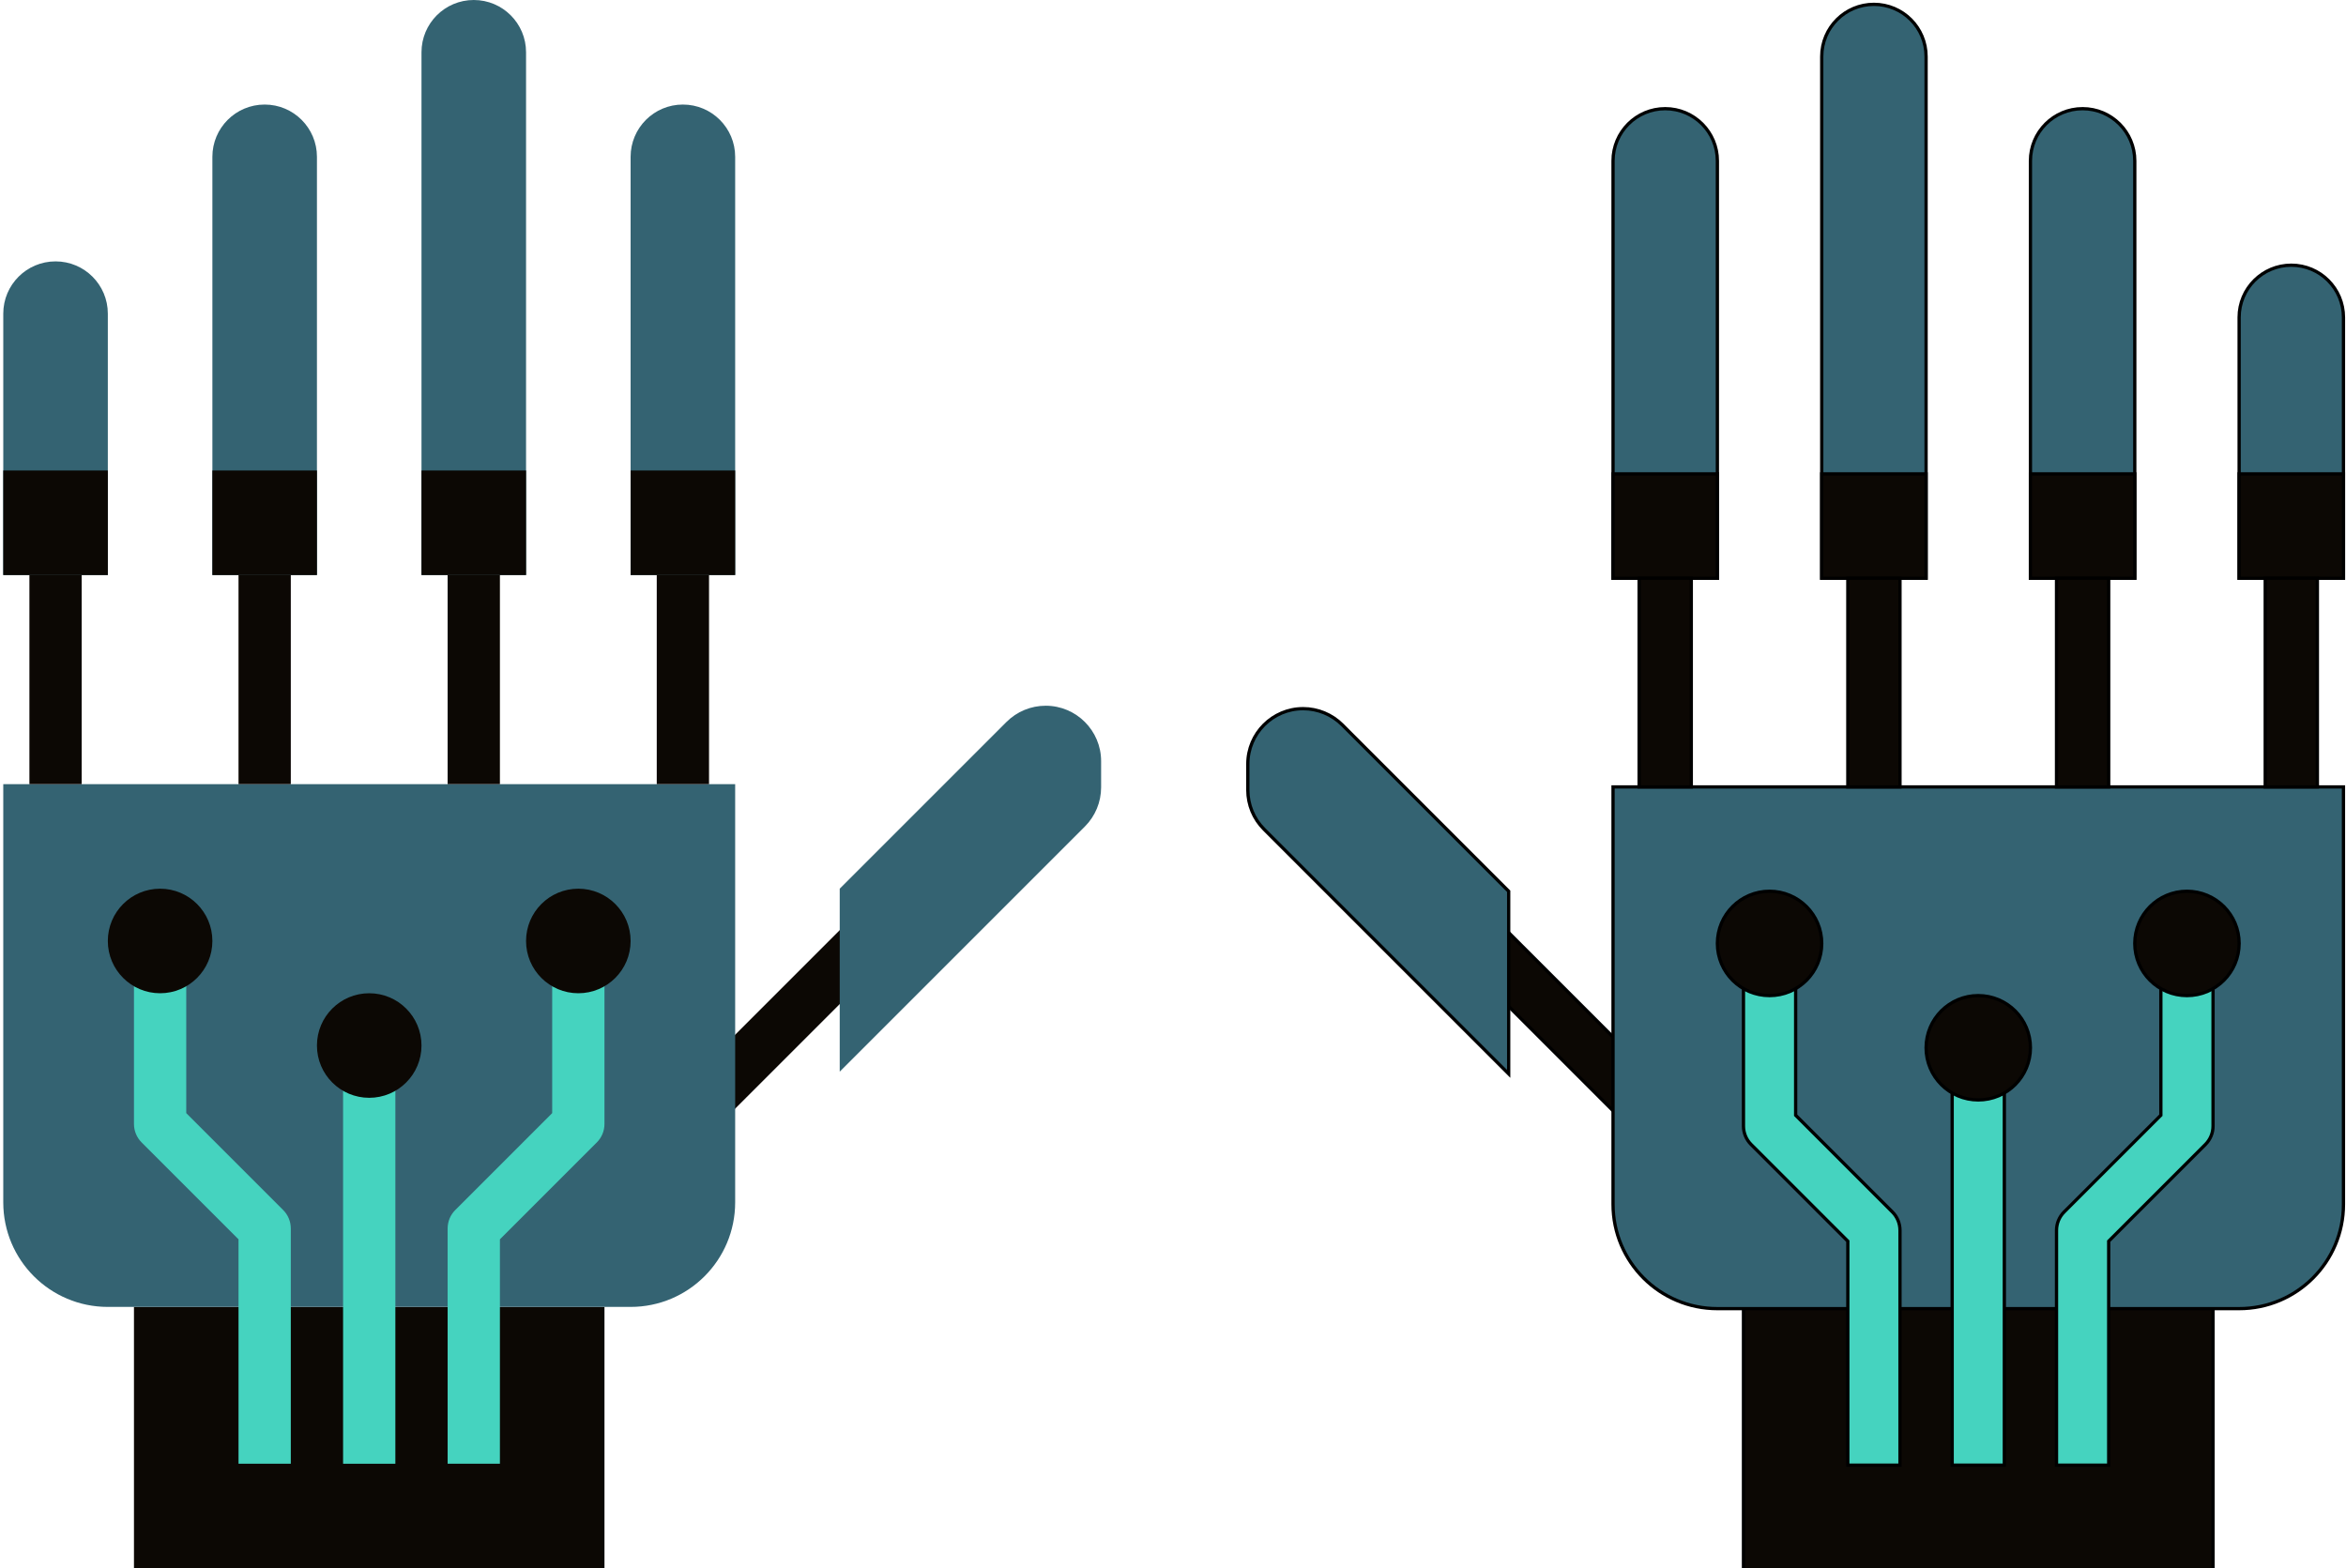 <svg width="718" height="480" xmlns="http://www.w3.org/2000/svg">

 <g>
  <title>background</title>
  <rect fill="none" id="canvas_background" height="482" width="720" y="-1" x="-1"/>
 </g>
 <g>
  <title>Layer 1</title>
  <g id="svg_1" transform="matrix(-1,0,0,1,336,0) ">
   <path id="svg_2" fill="#0c0804" d="m59.945,288.258l11.312,-11.312l58.887,58.887l-11.312,11.312l-58.887,-58.887zm0,0"/>
   <path id="svg_3" fill="#0c0804" d="m295,400l0,80l-144,0l0,-80"/>
   <path id="left_han" fill="#346372" d="m303,400l-160,0c-17.672,0 -32,-14.328 -32,-32l0,-128l224,0l0,128c0,17.672 -14.328,32 -32,32zm0,0"/>
   <path id="lt" fill="#346372" d="m79,328l-75.031,-75.031c-3.184,-3.184 -4.969,-7.496 -4.969,-12l0,-8c0,-9.367 7.602,-16.969 16.969,-16.969c4.504,0 8.816,1.785 12,4.969l51.031,51.031l0,56zm0,0"/>
   <path id="li" fill="#346372" d="m127,32c-8.84,0 -16,7.16 -16,16l0,128l32,0l0,-128c0,-8.84 -7.16,-16 -16,-16zm0,0"/>
   <path id="lr" fill="#346372" d="m255,32c-8.84,0 -16,7.16 -16,16l0,128l32,0l0,-128c0,-8.84 -7.16,-16 -16,-16zm0,0"/>
   <path id="lp" fill="#346372" d="m319,80c-8.84,0 -16,7.16 -16,16l0,80l32,0l0,-80c0,-8.84 -7.16,-16 -16,-16zm0,0"/>
   <path id="lm" fill="#346372" d="m191,0c-8.84,0 -16,7.16 -16,16l0,160l32,0l0,-160c0,-8.84 -7.16,-16 -16,-16zm0,0"/>
   <g id="svg_10" fill="#857970">
    <path id="svg_11" fill="#0c0804" d="m175,144l32,0l0,32l-32,0l0,-32zm0,0"/>
    <path id="svg_12" fill="#0c0804" d="m111,144l32,0l0,32l-32,0l0,-32zm0,0"/>
    <path id="svg_13" fill="#0c0804" d="m239,144l32,0l0,32l-32,0l0,-32zm0,0"/>
    <path id="svg_14" fill="#0c0804" d="m303,144l32,0l0,32l-32,0l0,-32zm0,0"/>
    <path id="svg_15" fill="#0c0804" d="m119,176l16,0l0,64l-16,0l0,-64zm0,0"/>
    <path id="svg_16" fill="#0c0804" d="m183,176l16,0l0,64l-16,0l0,-64zm0,0"/>
    <path id="svg_17" fill="#0c0804" d="m247,176l16,0l0,64l-16,0l0,-64zm0,0"/>
    <path id="svg_18" fill="#0c0804" d="m311,176l16,0l0,64l-16,0l0,-64zm0,0"/>
   </g>
   <path id="svg_19" fill="#45d3bf" d="m215,328l16,0l0,120l-16,0l0,-120zm0,0"/>
   <path id="svg_20" fill="#45d3bf" d="m199,448l-16,0l0,-68.688l-29.656,-29.656c-1.504,-1.496 -2.344,-3.527 -2.344,-5.656l0,-48l16,0l0,44.688l29.656,29.656c1.504,1.496 2.344,3.527 2.344,5.656l0,72zm0,0"/>
   <path id="svg_21" fill="#45d3bf" d="m263,448l-16,0l0,-72c0,-2.129 0.84,-4.16 2.344,-5.656l29.656,-29.656l0,-44.688l16,0l0,48c0,2.129 -0.84,4.16 -2.344,5.656l-29.656,29.656l0,68.688zm0,0"/>
   <path id="svg_22" fill="#0c0804" d="m239,320c0,8.836 -7.164,16 -16,16s-16,-7.164 -16,-16s7.164,-16 16,-16s16,7.164 16,16zm0,0"/>
   <path id="svg_23" fill="#0c0804" d="m175,288c0,8.836 -7.164,16 -16,16s-16,-7.164 -16,-16s7.164,-16 16,-16s16,7.164 16,16zm0,0"/>
   <path id="svg_24" fill="#0c0804" d="m303,288c0,8.836 -7.164,16 -16,16s-16,-7.164 -16,-16s7.164,-16 16,-16s16,7.164 16,16zm0,0"/>
  </g>
  <g stroke="null" id="svg_80">
   <g stroke="null" transform="matrix(0.998,0,0,0.998,-5849.977,-349.77) " id="svg_56">
    <path stroke="null" id="svg_57" fill="#0c0804" d="m6305.31,640.059l11.312,-11.312l58.887,58.887l-11.312,11.312l-58.887,-58.887zm0,0"/>
    <path stroke="null" id="svg_58" fill="#0c0804" d="m6540.364,751.802l0,80l-144,0l0,-80"/>
    <path stroke="null" id="left_han" fill="#346372" d="m6548.364,751.802l-160,0c-17.672,0 -32,-14.328 -32,-32l0,-128l224,0l0,128c0,17.672 -14.328,32 -32,32zm0,0"/>
    <path stroke="null" id="rt" fill="#346372" d="m6324.364,679.802l-75.031,-75.031c-3.184,-3.184 -4.969,-7.496 -4.969,-12l0,-8c0,-9.367 7.602,-16.969 16.969,-16.969c4.504,0 8.816,1.785 12,4.969l51.031,51.031l0,56zm0,0"/>
    <path stroke="null" id="ri" fill="#346372" d="m6372.364,383.802c-8.84,0 -16,7.16 -16,16l0,128l32,0l0,-128c0,-8.84 -7.16,-16 -16,-16zm0,0"/>
    <path stroke="null" id="rr" fill="#346372" d="m6500.364,383.802c-8.84,0 -16,7.16 -16,16l0,128l32,0l0,-128c0,-8.84 -7.16,-16 -16,-16zm0,0"/>
    <path stroke="null" id="rp" fill="#346372" d="m6564.364,431.802c-8.84,0 -16,7.16 -16,16l0,80l32,0l0,-80c0,-8.84 -7.16,-16 -16,-16zm0,0"/>
    <path stroke="null" id="rm" fill="#346372" d="m6436.364,351.802c-8.84,0 -16,7.16 -16,16l0,160l32,0l0,-160c0,-8.84 -7.16,-16 -16,-16zm0,0"/>
    <g stroke="null" id="svg_65" fill="#857970">
     <path stroke="null" id="svg_66" fill="#0c0804" d="m6420.364,495.802l32,0l0,32l-32,0l0,-32zm0,0"/>
     <path stroke="null" id="svg_67" fill="#0c0804" d="m6356.364,495.802l32,0l0,32l-32,0l0,-32zm0,0"/>
     <path stroke="null" id="svg_68" fill="#0c0804" d="m6484.364,495.802l32,0l0,32l-32,0l0,-32zm0,0"/>
     <path stroke="null" id="svg_69" fill="#0c0804" d="m6548.364,495.802l32,0l0,32l-32,0l0,-32zm0,0"/>
     <path stroke="null" id="svg_70" fill="#0c0804" d="m6364.364,527.802l16,0l0,64l-16,0l0,-64zm0,0"/>
     <path stroke="null" id="svg_71" fill="#0c0804" d="m6428.364,527.802l16,0l0,64l-16,0l0,-64zm0,0"/>
     <path stroke="null" id="svg_72" fill="#0c0804" d="m6492.364,527.802l16,0l0,64l-16,0l0,-64zm0,0"/>
     <path stroke="null" id="svg_73" fill="#0c0804" d="m6556.364,527.802l16,0l0,64l-16,0l0,-64zm0,0"/>
    </g>
    <path stroke="null" id="svg_74" fill="#45d3bf" d="m6460.364,679.802l16,0l0,120l-16,0l0,-120zm0,0"/>
    <path stroke="null" id="svg_75" fill="#45d3bf" d="m6444.364,799.802l-16,0l0,-68.688l-29.656,-29.656c-1.504,-1.496 -2.344,-3.527 -2.344,-5.656l0,-48l16,0l0,44.688l29.656,29.656c1.504,1.496 2.344,3.527 2.344,5.656l0,72zm0,0"/>
    <path stroke="null" id="svg_76" fill="#45d3bf" d="m6508.364,799.802l-16,0l0,-72c0,-2.129 0.84,-4.16 2.344,-5.656l29.656,-29.656l0,-44.688l16,0l0,48c0,2.129 -0.84,4.16 -2.344,5.656l-29.656,29.656l0,68.688zm0,0"/>
    <path stroke="null" id="svg_77" fill="#0c0804" d="m6484.364,671.802c0,8.836 -7.164,16 -16,16s-16,-7.164 -16,-16s7.164,-16 16,-16s16,7.164 16,16zm0,0"/>
    <path stroke="null" id="svg_78" fill="#0c0804" d="m6420.364,639.802c0,8.836 -7.164,16 -16,16s-16,-7.164 -16,-16s7.164,-16 16,-16s16,7.164 16,16zm0,0"/>
    <path stroke="null" id="svg_79" fill="#0c0804" d="m6548.364,639.802c0,8.836 -7.164,16 -16,16s-16,-7.164 -16,-16s7.164,-16 16,-16s16,7.164 16,16zm0,0"/>
   </g>
  </g>
 </g>
</svg>